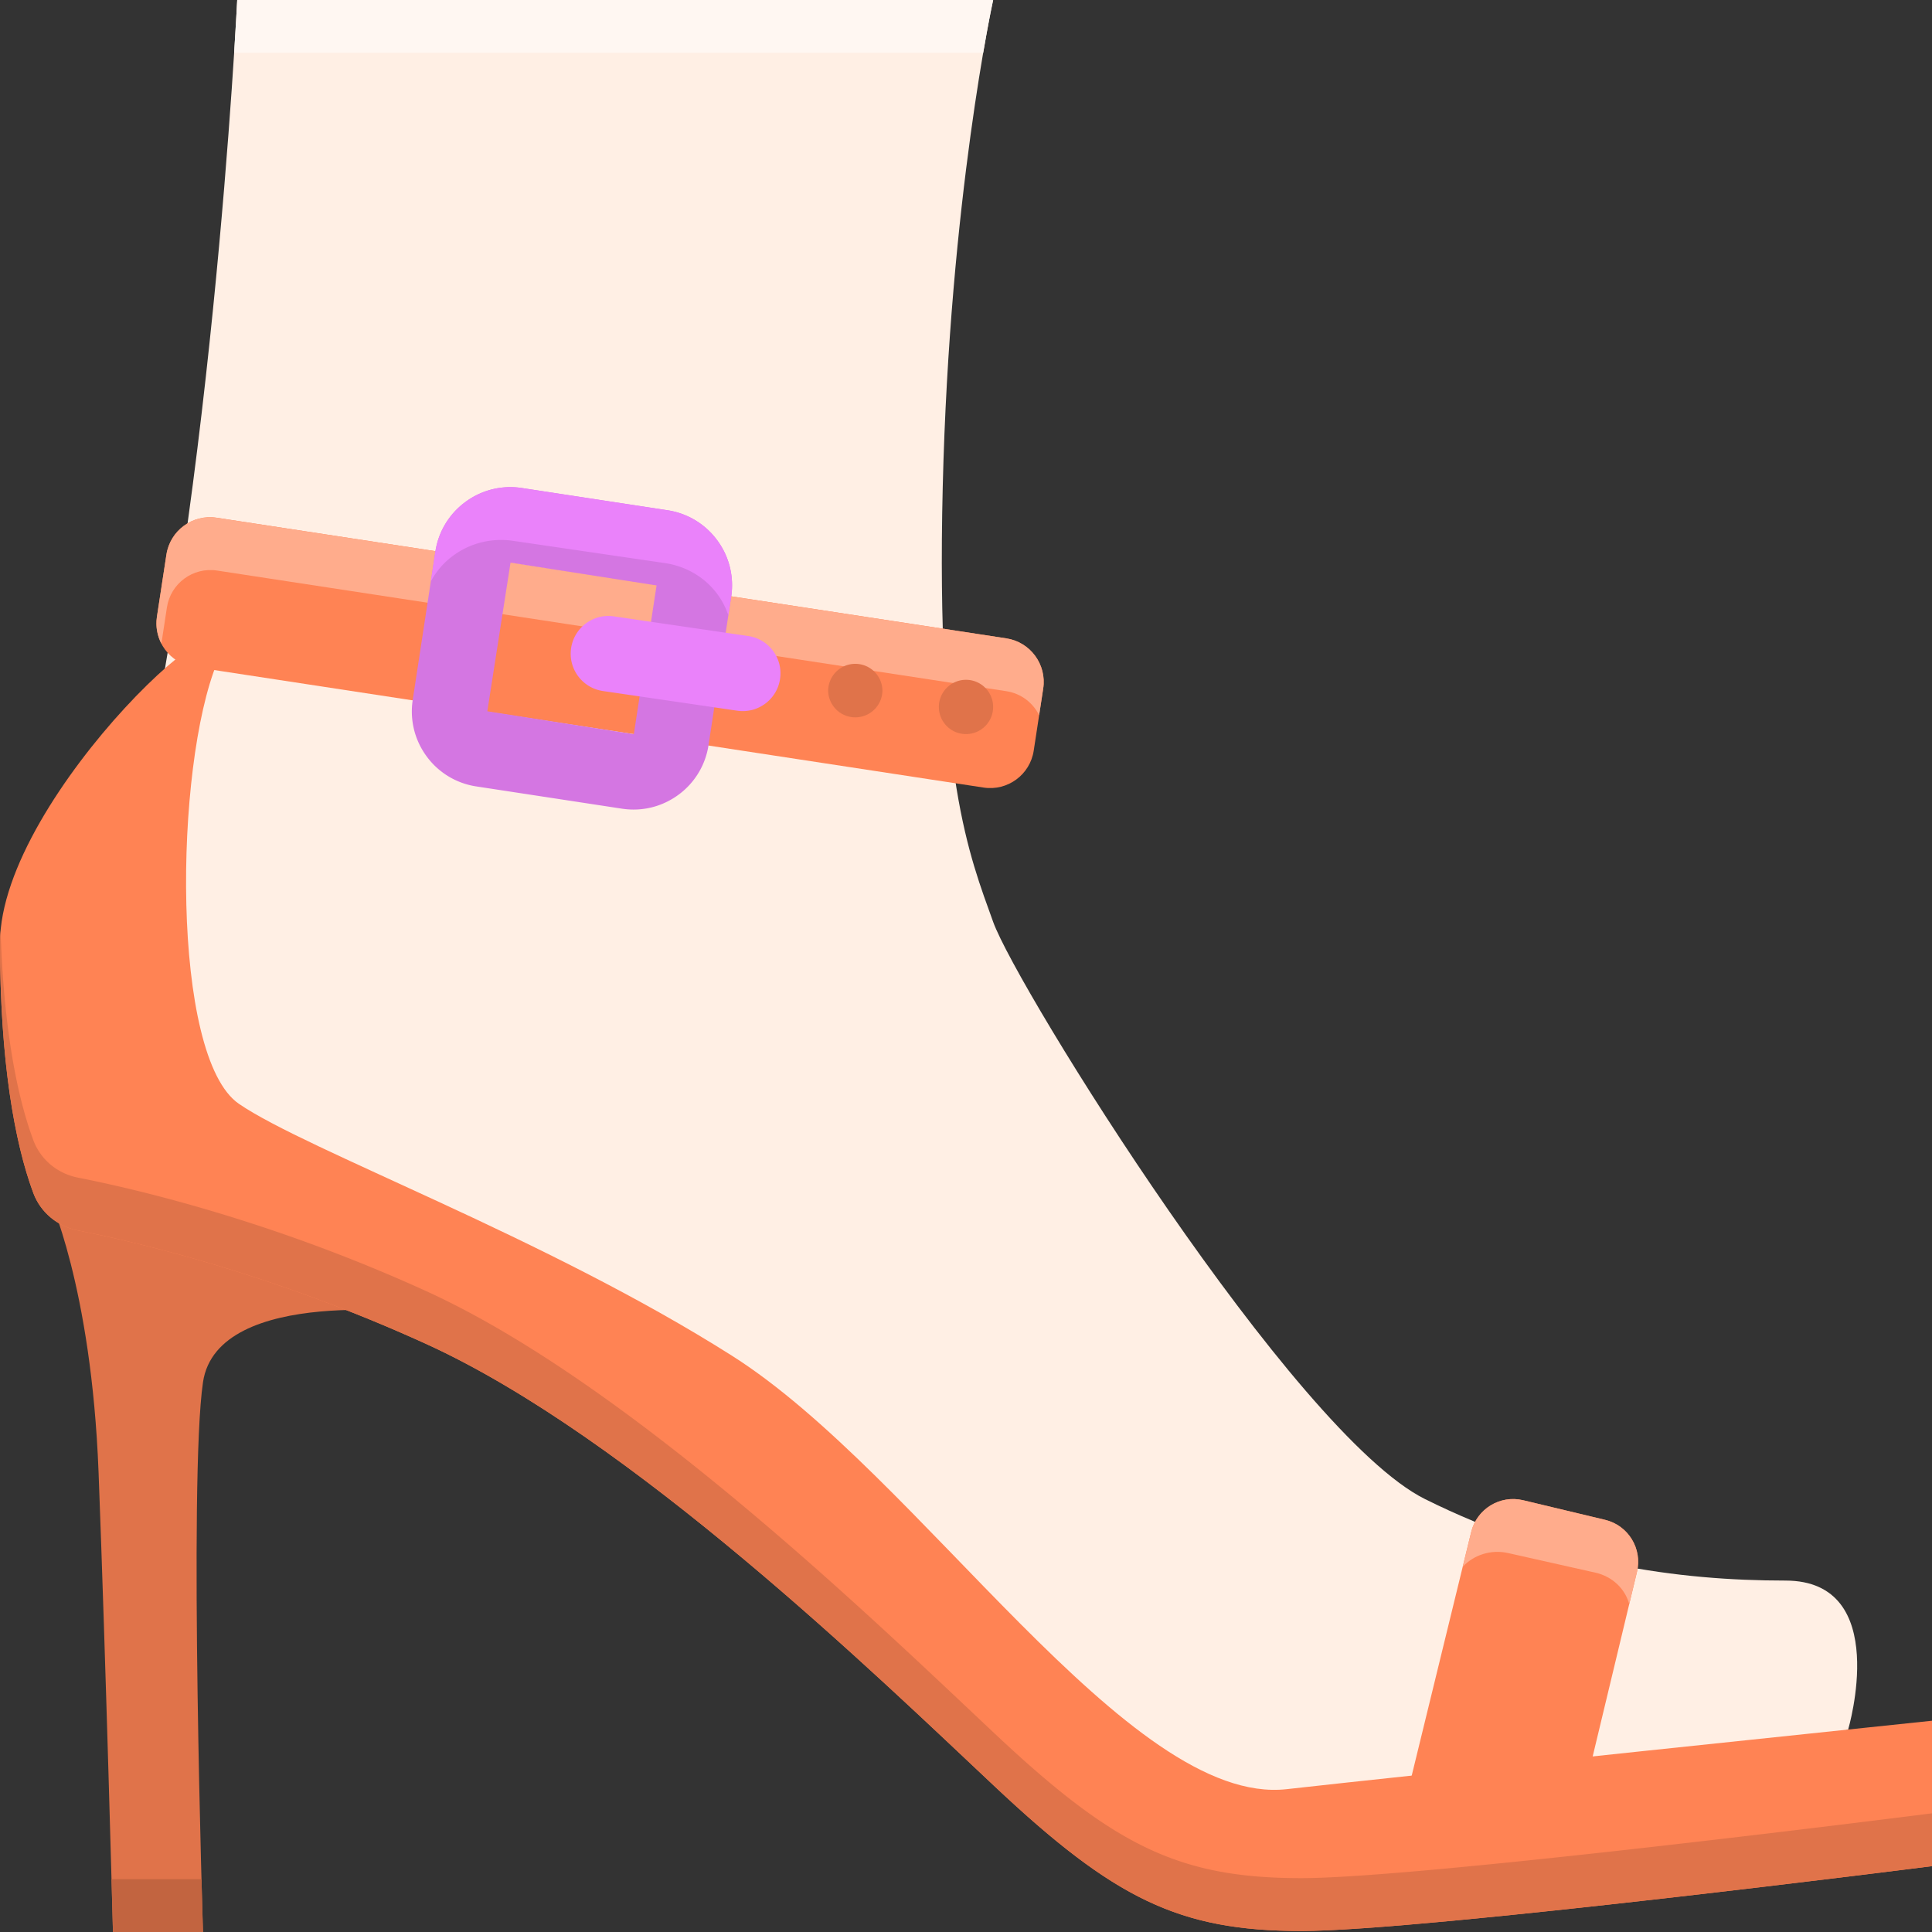 <svg height="512pt" viewBox="0 0 512 512" width="512pt" xmlns="http://www.w3.org/2000/svg"><rect x="0" y="0" width="512" height="512" fill="#333333" stroke="none"/><path d="M62.863 0S56 141.695 32.02 231.625c-12.77 47.887 0 82.848 15.421 81.086 15.422-1.762 140.805 41.086 172.032 84.55 31.222 43.462 59.957 91.348 117.418 91.348s152.89-30.27 152.89-30.27 11.7-39.472-16.64-39.472-60.88-4.375-95.516-21.605c-34.64-17.23-108.152-135.434-114.43-152.957-6.28-17.524-15.191-38.653-13.36-115.207C251.666 52.543 263.192 0 263.192 0zm0 0" fill="#ffefe4"/><path d="M260.55 14c1.555-9.047 2.641-14 2.641-14H62.863s-.25 5.113-.812 14zm0 0" fill="#fff7f2"/><path d="M12.762 316.676s11.449 23.86 13.36 73.484C28.026 439.785 29.936 512 29.936 512h23.86s-3.82-119.93 0-145.7c3.816-25.765 59.168-18.128 59.168-18.128l-50.102-37.223zm0 0" fill="#e0734a"/><path d="M8.844 316.188c1.914 5.136 6.426 8.84 11.8 9.898 15.368 3.023 51.415 11.426 92.32 30.086 54.4 24.812 119.294 87.797 150.786 117.383 31.492 29.586 48.672 38.175 81.117 38.175 32.445 0 167.133-17.183 167.133-17.183v-38.535s-143.383 15-170.95 18.129c-41.987 4.773-97.34-83.301-146.964-114.793-49.629-31.493-112.613-54.399-130.746-66.805-18.133-12.406-17.18-89.434-5.727-117.11C69.066 147.759 0 210.747 0 249.876c0 31.246 3.879 52.988 8.844 66.313zm0 0" fill="#ff8354"/><path d="M263.75 459.55c-31.492-29.581-96.387-92.57-150.785-117.382-40.906-18.656-76.953-27.063-92.32-30.086-5.38-1.059-9.891-4.762-11.805-9.898C4.465 290.44.938 272.148.16 246.578a37.984 37.984 0 0 0-.16 3.297c0 31.246 3.879 52.988 8.844 66.312 1.914 5.137 6.426 8.84 11.8 9.899 15.368 3.023 51.415 11.43 92.32 30.086 54.4 24.812 119.294 87.797 150.79 117.383 31.492 29.586 48.668 38.175 81.117 38.175 32.445 0 167.129-17.183 167.129-17.183v-14s-134.684 17.18-167.133 17.18c-32.445 0-49.625-8.59-81.117-38.176zm0 0" fill="#e0734a"/><path d="M372.543 477.008l17.344-71.028c1.492-6.109 7.64-9.863 13.758-8.402l21.718 5.195c6.14 1.465 9.926 7.637 8.453 13.778l-14.507 60.457zm0 0" fill="#ff8354"/><path d="M425.363 402.77l-21.718-5.196c-6.114-1.46-12.266 2.293-13.758 8.403l-2.258 9.25c2.879-3.125 7.465-4.676 12.035-3.653l23.129 5.196c4.566 1.023 7.898 4.343 8.969 8.34l2.054-8.563c1.473-6.137-2.312-12.309-8.453-13.777zm0 0" fill="#ffac8c"/><path d="M260.648 208.71L51.36 176.743c-6.37-.972-10.746-6.926-9.773-13.297l2.516-16.468c.972-6.372 6.925-10.747 13.296-9.774l209.29 31.969c6.37.973 10.746 6.926 9.773 13.297l-2.516 16.469c-.972 6.37-6.925 10.75-13.297 9.773zm0 0" fill="#ff8354"/><path d="M44.234 160.977c.973-6.372 6.922-10.747 13.29-9.774l209.167 31.969c3.91.598 7.059 3.074 8.688 6.367l1.082-7.07c.973-6.367-3.402-12.324-9.773-13.297l-209.29-31.969c-6.37-.973-12.324 3.402-13.296 9.774l-2.516 16.472c-.39 2.54.086 5.004 1.184 7.121zm0 0" fill="#ffac8c"/><path d="M167.906 214.543a20.59 20.59 0 0 1-3.082-.234l-38.586-5.895a20.003 20.003 0 0 1-13.183-7.976c-3.184-4.336-4.493-9.649-3.676-14.965l6-39.282a19.985 19.985 0 0 1 7.98-13.18 19.963 19.963 0 0 1 14.961-3.679l38.586 5.89c5.317.817 10 3.65 13.184 7.981a19.994 19.994 0 0 1 3.68 14.965l-6 39.281a20.015 20.015 0 0 1-7.98 13.18c-3.497 2.566-7.626 3.914-11.884 3.914zm-32.61-65.441l-6.148 39.39 38.7 6.043c.058.008.136-.039.148-.11l6-39.28zm0 0" fill="#d476e2"/><path d="M120.426 147.012c4.511-3.188 10.043-4.496 15.586-3.68l40.183 5.89c5.54.817 10.414 3.65 13.73 7.981a19.942 19.942 0 0 1 3.09 5.871l.75-4.906a20.008 20.008 0 0 0-3.675-14.965 20.032 20.032 0 0 0-13.184-7.98l-38.586-5.891c-5.32-.816-10.629.492-14.965 3.68a20.015 20.015 0 0 0-7.98 13.18l-1.207 7.906a20.239 20.239 0 0 1 6.258-7.086zm76.426 41.438c-.485 0-.973-.036-1.461-.106l-35.598-5.215c-5.465-.8-9.246-5.875-8.445-11.34.8-5.469 5.875-9.25 11.343-8.445l35.594 5.21c5.465.801 9.246 5.88 8.445 11.34-.726 4.977-5 8.555-9.878 8.555zm0 0" fill="#ea82fa"/><path d="M233.855 183.031a7.194 7.194 0 0 1-14.386 0 7.194 7.194 0 0 1 14.387 0zm29.336 4.317c0 3.972-3.218 7.191-7.191 7.191s-7.191-3.219-7.191-7.191 3.218-7.192 7.191-7.192 7.191 3.219 7.191 7.192zm0 0" fill="#e0734a"/><path d="M29.555 498c.242 8.688.382 14 .382 14h23.86s-.172-5.344-.402-14zm0 0" fill="#c26440"/></svg>